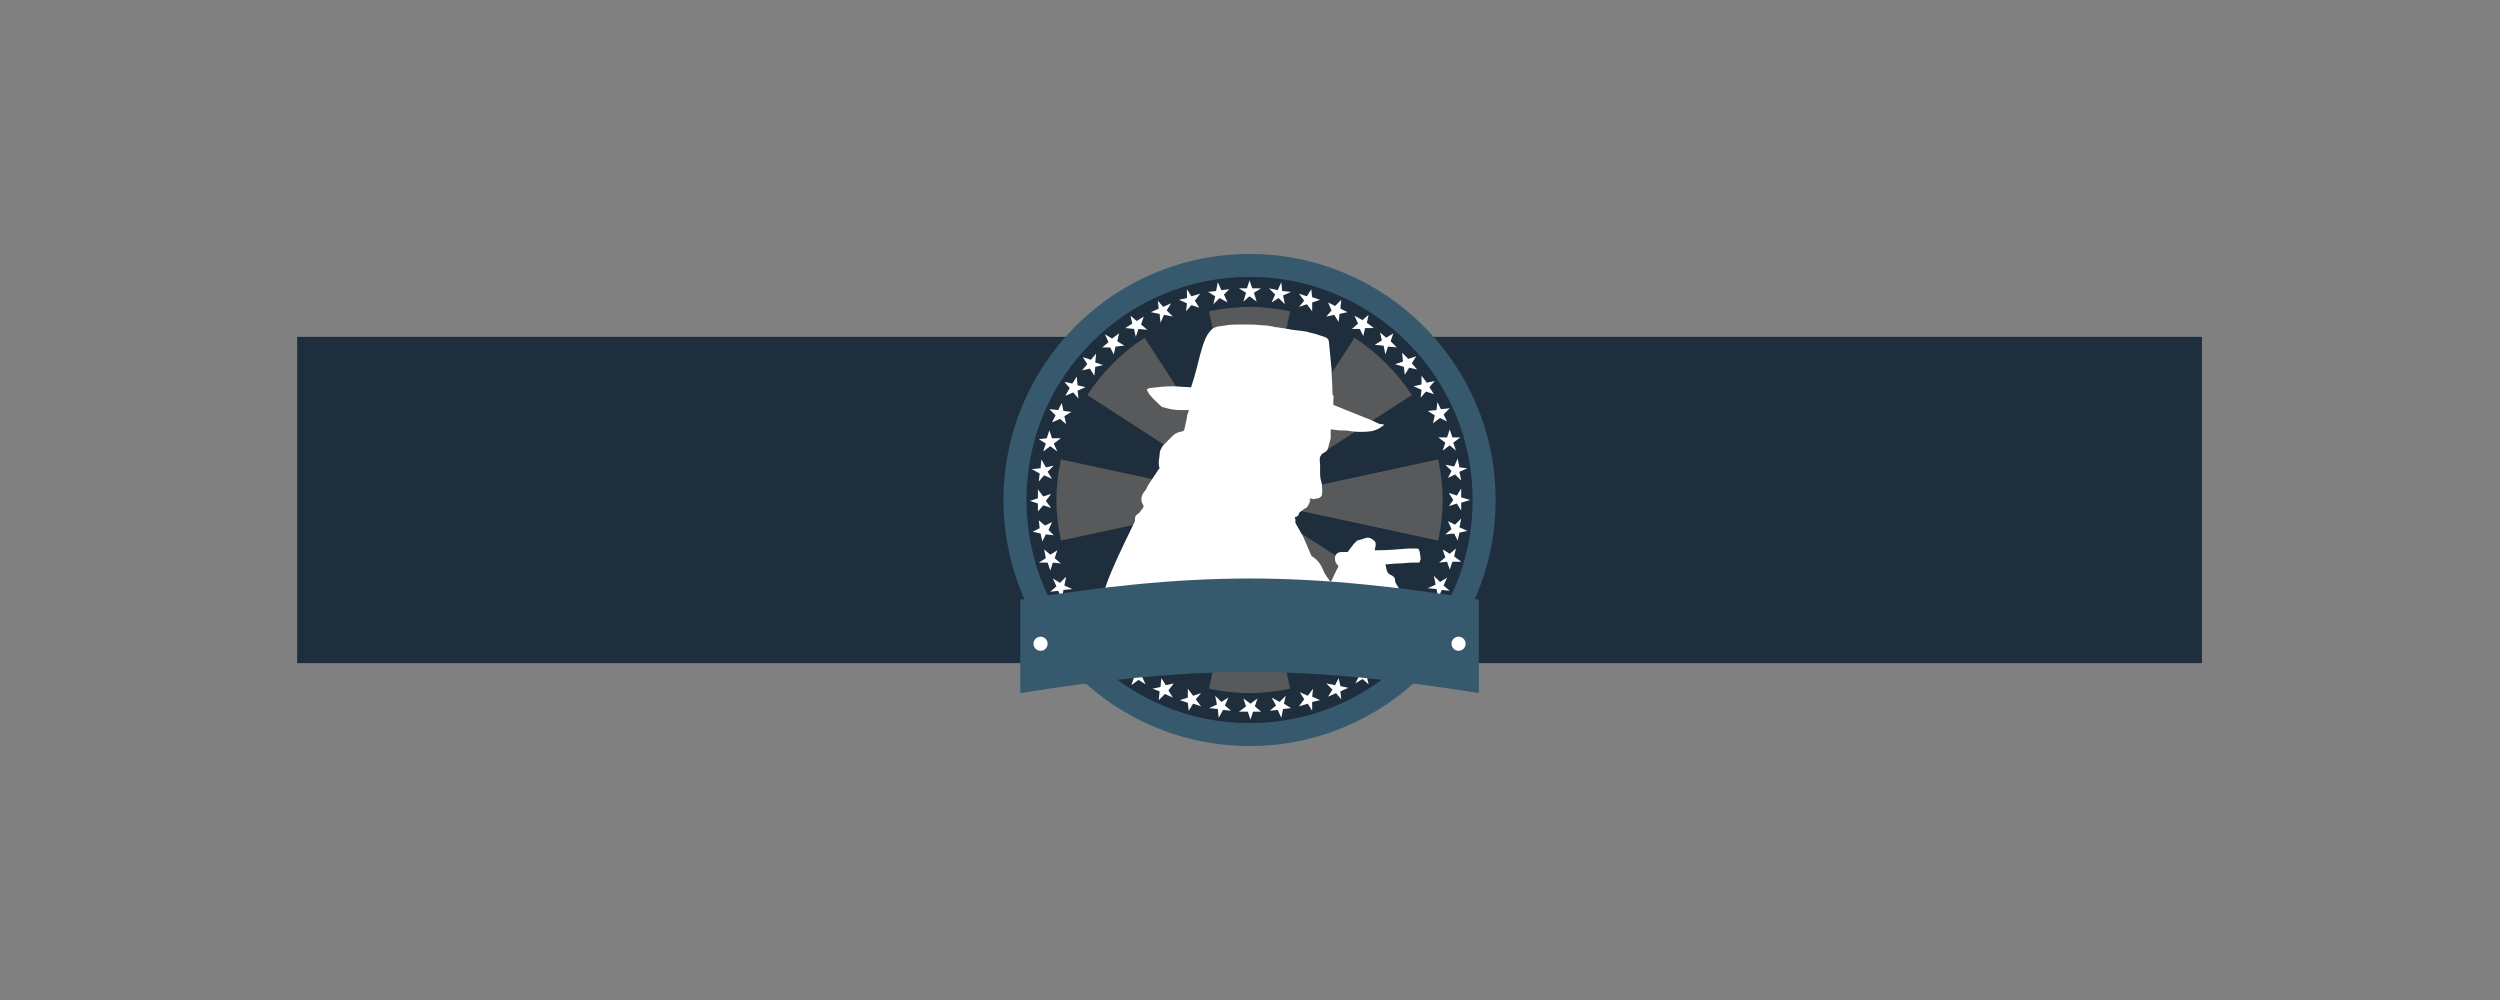 <?xml version="1.0" encoding="utf-8"?>
<!-- Generator: Adobe Illustrator 18.1.0, SVG Export Plug-In . SVG Version: 6.00 Build 0)  -->
<svg version="1.1" id="Layer_1" xmlns="http://www.w3.org/2000/svg" xmlns:xlink="http://www.w3.org/1999/xlink" x="0px" y="0px"
	 viewBox="0 0 283.5 113.4" enable-background="new 0 0 283.5 113.4" xml:space="preserve">
<rect x="0" y="0" width="283.5" height="113.4" fill="#808080" stroke="none"/>
<g id="band">
	<rect id="rect" x="33.7" y="38.2" fill-rule="evenodd" clip-rule="evenodd" fill="#1E2E3D" width="216" height="37"/>
	<path id="rer" fill-rule="evenodd" clip-rule="evenodd" fill="#37596E" d="M141.7,28.8c15.4,0,27.9,12.5,27.9,27.9
		c0,15.4-12.5,27.9-27.9,27.9c-15.4,0-27.9-12.5-27.9-27.9C113.8,41.3,126.3,28.8,141.7,28.8z"/>
	<circle id="cir" fill-rule="evenodd" clip-rule="evenodd" fill="#1E2E3D" cx="141.7" cy="56.7" r="25.3"/>
	<g id="fdfdsf">
		<path id="path" fill-rule="evenodd" clip-rule="evenodd" fill="#58595B" d="M141.7,34.8c1.6,0,3.1,0.2,4.6,0.5l-4.6,21.4l11.9-18.4
			c2.6,1.7,4.8,3.9,6.5,6.5l-18.4,11.9l21.4-4.6c0.3,1.5,0.5,3,0.5,4.6c0,1.6-0.2,3.1-0.5,4.6l-21.4-4.6l18.4,11.9
			c-1.7,2.6-3.9,4.8-6.5,6.5l-11.9-18.4l4.6,21.4c-1.5,0.3-3,0.5-4.6,0.5c-1.6,0-3.1-0.2-4.6-0.5l4.6-21.4l-11.9,18.4
			c-2.6-1.7-4.8-3.9-6.5-6.5l18.4-11.9l-21.4,4.6c-0.3-1.5-0.5-3-0.5-4.6c0-1.6,0.2-3.1,0.5-4.6l21.4,4.6l-18.4-11.9
			c1.7-2.6,3.9-4.8,6.5-6.5l11.9,18.4l-4.6-21.4C138.6,35,140.2,34.8,141.7,34.8z"/>
			</g>
		<g id="eererer">
			<path id="dsdsd" fill-rule="evenodd" clip-rule="evenodd" fill="#FFFFFF" d="M124.9,69.6c3.9,5.3,13.6,5.5,20.7,5.5c4.9,0,9.5-1.7,13.1-4.5c0,0,0,0,0,0c0-0.5,0-1.1,0-1.6
				c0-0.4,0-0.7,0-1.1c0-0.1,0-0.2,0-0.2c0.1-0.4,0.1-0.8-0.2-1.2c-0.1-0.2-0.3-0.4-0.3-0.7c0-0.3-0.2-0.5-0.5-0.6
				c-0.2-0.1-0.3-0.2-0.4-0.4c-0.1-0.3-0.1-0.5-0.2-0.8c0.4,0,0.9-0.1,1.4-0.1c0.6,0,1.2-0.1,1.7-0.1c0.2,0,0.3,0,0.5,0
				c0.2,0,0.3,0,0.3-0.1c0-0.1,0.1-0.2,0.1-0.3c0-0.3-0.1-0.6-0.1-0.8c0-0.1-0.1-0.2-0.1-0.3c0,0-0.1-0.1-0.2-0.1c-0.3,0-0.7,0-1,0
				c-1.2,0.1-2.3,0.2-3.5,0.2c-0.1,0-0.2,0-0.3,0c0-0.2,0.1-0.4,0.1-0.6c0-0.2,0-0.4-0.2-0.5c-0.2-0.2-0.5-0.4-0.9-0.3
				c-0.3,0.1-0.6,0.2-1,0.3c0,0,0,0-0.1,0.1c-0.1,0.1-0.2,0.2-0.3,0.3c-0.2,0.3-0.4,0.5-0.6,0.8c0,0-0.1,0.1-0.1,0.1
				c-0.2,0-0.5,0-0.7,0c-0.5,0-0.8,0.4-0.7,0.9c0,0.2,0.1,0.3,0.2,0.5c0.2,0.1,0.2,0.2,0.1,0.4c-0.3,0.5-0.5,1.1-0.8,1.6
				c0,0-0.1-0.1-0.1-0.1c-0.1-0.2-0.3-0.4-0.4-0.6c-0.1-0.1-0.1-0.2-0.2-0.3c-0.3-0.8-0.7-1.5-1.4-1.9c0,0-0.1-0.1-0.1-0.1
				c-0.1-0.2-0.2-0.5-0.3-0.7c-0.2-0.5-0.4-0.9-0.6-1.4c-0.3-0.5-0.6-1.1-0.9-1.6c0-0.1,0-0.2,0-0.3c0,0,0-0.1,0-0.1
				c-0.1-0.2-0.1-0.3,0.1-0.3c0.2-0.1,0.3-0.2,0.3-0.4c0,0,0-0.1,0.1-0.1c0.1-0.1,0.2-0.2,0.4-0.3c0,0,0-0.1,0.1-0.1
				c0.3-0.1,0.4-0.3,0.5-0.5c0-0.1,0.2-0.2,0.1-0.3c0-0.1,0.1-0.1,0.1-0.2c-0.2,0,0-0.2-0.1-0.2c0,0,0,0,0,0c0,0,0,0.1,0.1,0.1
				c0,0,0-0.1,0-0.1c0.1,0,0.2,0.1,0.3,0.1c0.2,0,0.4-0.1,0.6-0.1c0.2-0.1,0.4-0.2,0.4-0.4c0.1-0.4,0-0.8,0-1.2
				c-0.1-0.4-0.2-0.7-0.2-1.1c0-0.3,0-0.6,0-1c0-0.3-0.1-0.7,0-1c0.1-0.2,0.2-0.3,0.3-0.4c0.2-0.1,0.5-0.2,0.6-0.6
				c0.1-0.4,0.2-0.7,0.3-1.1c0-0.3,0-0.7,0-1c0,0,0,0,0.1,0c0.3,0,0.6,0.1,0.9,0.1c0.4,0,0.9,0,1.3,0.1c0.8,0.1,1.5,0.1,2.3,0
				c0.5-0.1,0.9-0.3,1.3-0.6c0.1,0,0.1-0.1,0.1-0.2c-0.1,0-0.1,0-0.2,0c-0.1,0-0.3,0-0.4-0.1c-0.3-0.1-0.6-0.3-0.9-0.4
				c-1-0.4-2-0.8-3-1.2c-0.4-0.2-0.8-0.3-1.2-0.5c0,0.2,0,0.3,0,0.4c0-0.3,0-0.6,0-1c0-0.2,0.1-0.4-0.1-0.6c0,0,0-0.1,0-0.1
				c0-0.9-0.1-1.8-0.1-2.7c-0.1-1.1-0.2-2.1-0.3-3.1c0-0.3-0.2-0.5-0.5-0.6c-0.6-0.2-1.2-0.4-1.7-0.5c-0.6-0.2-1.3-0.2-1.9-0.3
				c-0.2,0-0.4-0.1-0.6-0.1c-0.4-0.1-0.8-0.1-1.2-0.2c-0.2,0-0.3,0-0.5-0.1c-0.3,0-0.5-0.1-0.8-0.1c-0.5,0-1-0.1-1.5-0.1
				c-0.6,0-1.3,0-1.9,0c-0.6,0-1.2,0.1-1.8,0.2c-0.2,0-0.5,0.1-0.7,0.2c-0.3,0.2-0.5,0.5-0.7,0.8c-0.4,0.7-0.6,1.5-0.8,2.2
				c-0.3,1.2-0.6,2.4-1,3.6c0,0.1-0.1,0.2-0.2,0.1c-0.7,0-1.3-0.1-2-0.1c-0.8,0-1.6,0.1-2.5,0.2c-0.1,0-0.2,0.1-0.3,0.1
				c0,0-0.1,0.1,0,0.2c0.1,0.2,0.2,0.4,0.4,0.6c0.3,0.4,0.7,0.7,1.1,1.1c0.1,0.1,0.2,0.2,0.4,0.2c0.6,0.2,1.2,0.3,1.8,0.3
				c0.3,0,0.7,0,1,0c0,0.1,0,0.1,0,0.1c-0.1,0.2-0.2,0.5-0.2,0.7c-0.1,0.5-0.2,1-0.3,1.4c0,0.1-0.1,0.2-0.2,0.2
				c-0.1,0-0.2,0.1-0.4,0.1c-0.3,0.1-0.5,0.2-0.7,0.4c-0.2,0.2-0.4,0.4-0.6,0.6c-0.2,0.2-0.3,0.3-0.5,0.5c-0.2,0.3-0.4,0.6-0.4,1
				c0,0.3-0.1,0.6-0.1,0.9c0,0.2,0,0.5,0.1,0.7c0,0,0,0,0,0c0,0-0.1,0.1-0.1,0.1c-0.4,0.6-0.8,1.2-1.2,1.8c-0.1,0.2-0.2,0.5-0.4,0.7
				c-0.4,0.5-0.5,1-0.2,1.5c0.1,0.1,0.1,0.3,0,0.4c-0.1,0.1-0.2,0.3-0.3,0.4c0,0.1-0.2,0.2-0.3,0.3c-0.3,0.2-0.3,0.4-0.3,0.7
				c0,0,0,0,0,0.1C127.3,62.1,124.4,67.5,124.9,69.6z"/>
			</g>
			<g id="dsadasre">
				<polygon fill-rule="evenodd" clip-rule="evenodd" fill="#FFFFFF" points="145.3,32 145.4,33 146.4,33.1 145.5,33.5 145.7,34.5 
					145,33.8 144.2,34.3 144.6,33.4 143.9,32.7 144.9,32.9 				"/>
				<polygon fill-rule="evenodd" clip-rule="evenodd" fill="#FFFFFF" points="148.7,32.8 148.8,33.7 149.7,34 148.8,34.3 
					148.8,35.3 148.2,34.5 147.3,34.8 147.9,34.1 147.3,33.3 148.2,33.6 				"/>
				<polygon fill-rule="evenodd" clip-rule="evenodd" fill="#FFFFFF" points="152.1,34 152,35 152.8,35.4 151.9,35.6 151.8,36.5 
					151.3,35.7 150.4,35.9 151,35.2 150.6,34.3 151.4,34.7 				"/>
				<polygon fill-rule="evenodd" clip-rule="evenodd" fill="#FFFFFF" points="155.2,35.7 155,36.6 155.8,37.2 154.8,37.2 
					154.6,38.1 154.2,37.3 153.3,37.3 154,36.7 153.6,35.8 154.5,36.3 				"/>
				<polygon fill-rule="evenodd" clip-rule="evenodd" fill="#FFFFFF" points="158,37.8 157.7,38.7 158.4,39.4 157.4,39.3 
					157.1,40.2 156.9,39.2 155.9,39.1 156.7,38.6 156.5,37.7 157.2,38.3 				"/>
				<polygon fill-rule="evenodd" clip-rule="evenodd" fill="#FFFFFF" points="160.6,40.4 160.1,41.2 160.7,41.9 159.8,41.7 
					159.3,42.5 159.2,41.6 158.2,41.3 159.1,41 159,40 159.7,40.7 				"/>
				<polygon fill-rule="evenodd" clip-rule="evenodd" fill="#FFFFFF" points="162.7,43.2 162.1,43.9 162.6,44.7 161.7,44.4 
					161.1,45.1 161.2,44.2 160.3,43.8 161.2,43.6 161.2,42.6 161.8,43.4 				"/>
				<polygon fill-rule="evenodd" clip-rule="evenodd" fill="#FFFFFF" points="164.4,46.3 163.7,47 164.1,47.8 163.3,47.4 162.5,48 
					162.7,47.1 161.9,46.6 162.9,46.5 163,45.6 163.4,46.4 				"/>
				<polygon fill-rule="evenodd" clip-rule="evenodd" fill="#FFFFFF" points="165.6,49.6 164.8,50.2 165.1,51.1 164.4,50.5 
					163.6,51.1 163.9,50.2 163.1,49.6 164.1,49.6 164.4,48.7 164.7,49.6 				"/>
				<polygon fill-rule="evenodd" clip-rule="evenodd" fill="#FFFFFF" points="166.4,53.1 165.5,53.5 165.7,54.5 165,53.8 
					164.2,54.2 164.6,53.4 163.9,52.7 164.9,52.9 165.3,52 165.5,53 				"/>
				<polygon fill-rule="evenodd" clip-rule="evenodd" fill="#FFFFFF" points="166.7,56.7 165.7,57 165.7,57.9 165.2,57.1 
					164.3,57.4 164.8,56.7 164.3,55.9 165.2,56.2 165.7,55.4 165.7,56.4 				"/>
				<polygon fill-rule="evenodd" clip-rule="evenodd" fill="#FFFFFF" points="166.4,60.2 165.5,60.4 165.3,61.3 164.9,60.5 
					163.9,60.6 164.6,60 164.2,59.1 165,59.5 165.7,58.8 165.5,59.8 				"/>
				<polygon fill-rule="evenodd" clip-rule="evenodd" fill="#FFFFFF" points="165.7,63.7 164.7,63.7 164.4,64.6 164.1,63.7 
					163.2,63.8 163.9,63.2 163.6,62.3 164.4,62.8 165.1,62.2 164.9,63.1 				"/>
				<polygon fill-rule="evenodd" clip-rule="evenodd" fill="#FFFFFF" points="117.8,63.8 118.6,63.3 118.4,62.3 119.1,62.9 
					119.9,62.4 119.6,63.3 120.3,63.9 119.4,63.8 119.1,64.7 118.8,63.8 				"/>
				<polygon fill-rule="evenodd" clip-rule="evenodd" fill="#FFFFFF" points="117.1,60.3 117.9,59.9 117.8,59 118.5,59.6 
					119.3,59.2 118.9,60.1 119.5,60.7 118.6,60.6 118.2,61.4 118,60.5 				"/>
				<polygon fill-rule="evenodd" clip-rule="evenodd" fill="#FFFFFF" points="116.8,56.8 117.7,56.5 117.7,55.5 118.3,56.3 
					119.2,56 118.6,56.8 119.2,57.6 118.3,57.3 117.7,58 117.7,57.1 				"/>
				<polygon fill-rule="evenodd" clip-rule="evenodd" fill="#FFFFFF" points="117,53.2 118,53.1 118.1,52.1 118.6,53 119.5,52.8 
					118.8,53.5 119.3,54.3 118.4,53.9 117.8,54.6 117.9,53.7 				"/>
				<polygon fill-rule="evenodd" clip-rule="evenodd" fill="#FFFFFF" points="117.8,49.8 118.7,49.7 119,48.8 119.3,49.7 
					120.3,49.7 119.5,50.3 119.9,51.2 119.1,50.6 118.3,51.2 118.6,50.3 				"/>
				<polygon fill-rule="evenodd" clip-rule="evenodd" fill="#FFFFFF" points="119,46.4 120,46.5 120.4,45.7 120.6,46.6 121.5,46.7 
					120.7,47.2 120.9,48.1 120.2,47.5 119.3,47.9 119.7,47.1 				"/>
				<polygon fill-rule="evenodd" clip-rule="evenodd" fill="#FFFFFF" points="120.7,43.3 121.6,43.5 122.1,42.7 122.2,43.7 
					123.1,43.9 122.2,44.3 122.3,45.2 121.7,44.5 120.8,44.9 121.3,44 				"/>
				<polygon fill-rule="evenodd" clip-rule="evenodd" fill="#FFFFFF" points="122.8,40.5 123.7,40.8 124.3,40.1 124.2,41.1 
					125.1,41.4 124.2,41.6 124.1,42.6 123.6,41.8 122.7,42 123.3,41.3 				"/>
				<polygon fill-rule="evenodd" clip-rule="evenodd" fill="#FFFFFF" points="125.3,37.9 126.1,38.4 126.9,37.8 126.7,38.7 
					127.5,39.2 126.5,39.3 126.3,40.2 125.9,39.4 125,39.4 125.7,38.8 				"/>
				<polygon fill-rule="evenodd" clip-rule="evenodd" fill="#FFFFFF" points="128.2,35.8 128.9,36.4 129.7,35.9 129.4,36.8 
					130.1,37.4 129.1,37.3 128.8,38.2 128.6,37.3 127.6,37.2 128.4,36.7 				"/>
				<polygon fill-rule="evenodd" clip-rule="evenodd" fill="#FFFFFF" points="131.3,34.1 131.9,34.8 132.8,34.4 132.3,35.2 
					133,35.9 132,35.7 131.6,36.6 131.5,35.6 130.5,35.4 131.4,35 				"/>
				<polygon fill-rule="evenodd" clip-rule="evenodd" fill="#FFFFFF" points="134.6,32.8 135.1,33.6 136.1,33.3 135.5,34.1 
					136,34.9 135.1,34.6 134.5,35.3 134.6,34.4 133.7,34 134.6,33.8 				"/>
				<polygon fill-rule="evenodd" clip-rule="evenodd" fill="#FFFFFF" points="138.1,32 138.5,32.9 139.4,32.8 138.8,33.4 
					139.2,34.3 138.3,33.8 137.6,34.5 137.8,33.6 137,33.1 137.9,33 				"/>
				<polygon fill-rule="evenodd" clip-rule="evenodd" fill="#FFFFFF" points="164.4,67 163.5,66.9 163.1,67.8 162.9,66.8 
					161.9,66.7 162.8,66.3 162.6,65.3 163.3,66 164.1,65.5 163.7,66.4 				"/>
				<polygon fill-rule="evenodd" clip-rule="evenodd" fill="#FFFFFF" points="162.7,70.1 161.8,69.9 161.3,70.7 161.2,69.7 
					160.3,69.5 161.2,69.2 161.1,68.2 161.7,68.9 162.6,68.6 162.1,69.4 				"/>
				<polygon fill-rule="evenodd" clip-rule="evenodd" fill="#FFFFFF" points="160.6,73 159.7,72.6 159.1,73.3 159.2,72.4 158.3,72 
					159.2,71.8 159.3,70.8 159.8,71.7 160.7,71.4 160.1,72.2 				"/>
				<polygon fill-rule="evenodd" clip-rule="evenodd" fill="#FFFFFF" points="158.1,75.5 157.3,75 156.5,75.6 156.8,74.7 
					155.9,74.2 156.9,74.1 157.1,73.2 157.5,74.1 158.4,74 157.7,74.6 				"/>
				<polygon fill-rule="evenodd" clip-rule="evenodd" fill="#FFFFFF" points="155.2,77.6 154.5,77 153.7,77.5 154.1,76.7 
					153.3,76.1 154.3,76.1 154.6,75.2 154.8,76.1 155.8,76.2 155,76.7 				"/>
				<polygon fill-rule="evenodd" clip-rule="evenodd" fill="#FFFFFF" points="152.1,79.3 151.5,78.6 150.6,79 151.1,78.2 
					150.4,77.5 151.4,77.7 151.8,76.9 152,77.8 152.9,78 152,78.4 				"/>
				<polygon fill-rule="evenodd" clip-rule="evenodd" fill="#FFFFFF" points="148.8,80.6 148.3,79.8 147.3,80.1 147.9,79.3 
					147.4,78.5 148.3,78.9 148.9,78.1 148.8,79 149.7,79.4 148.8,79.6 				"/>
				<polygon fill-rule="evenodd" clip-rule="evenodd" fill="#FFFFFF" points="145.3,81.4 144.9,80.5 144,80.6 144.7,80 144.2,79.1 
					145.1,79.6 145.8,78.9 145.6,79.8 146.4,80.3 145.5,80.4 				"/>
				<polygon fill-rule="evenodd" clip-rule="evenodd" fill="#FFFFFF" points="138.2,81.4 138.1,80.4 137.1,80.3 138,79.9 
					137.8,78.9 138.5,79.6 139.3,79.1 138.9,80 139.6,80.6 138.7,80.5 				"/>
				<polygon fill-rule="evenodd" clip-rule="evenodd" fill="#FFFFFF" points="134.8,80.6 134.7,79.7 133.8,79.4 134.7,79.1 
					134.7,78.1 135.3,78.9 136.2,78.6 135.6,79.3 136.2,80.1 135.3,79.8 				"/>
				<polygon fill-rule="evenodd" clip-rule="evenodd" fill="#FFFFFF" points="131.4,79.4 131.5,78.4 130.7,78.1 131.6,77.9 
					131.7,76.9 132.2,77.7 133.1,77.5 132.5,78.3 133,79.1 132.1,78.7 				"/>
				<polygon fill-rule="evenodd" clip-rule="evenodd" fill="#FFFFFF" points="128.3,77.7 128.6,76.8 127.8,76.3 128.7,76.2 
					128.9,75.3 129.3,76.2 130.3,76.1 129.5,76.7 129.9,77.6 129.1,77.1 				"/>
				<polygon fill-rule="evenodd" clip-rule="evenodd" fill="#FFFFFF" points="125.5,75.6 125.8,74.7 125.1,74.1 126.1,74.2 
					126.4,73.3 126.7,74.2 127.6,74.3 126.8,74.8 127,75.7 126.3,75.1 				"/>
				<polygon fill-rule="evenodd" clip-rule="evenodd" fill="#FFFFFF" points="122.9,73.1 123.4,72.3 122.8,71.5 123.7,71.7 
					124.2,70.9 124.3,71.9 125.2,72.1 124.4,72.5 124.5,73.4 123.8,72.7 				"/>
				<polygon fill-rule="evenodd" clip-rule="evenodd" fill="#FFFFFF" points="120.8,70.2 121.4,69.5 120.9,68.7 121.8,69 
					122.4,68.3 122.3,69.3 123.2,69.6 122.3,69.8 122.3,70.8 121.7,70 				"/>
				<polygon fill-rule="evenodd" clip-rule="evenodd" fill="#FFFFFF" points="119.1,67.1 119.8,66.5 119.4,65.6 120.2,66.1 
					120.9,65.4 120.7,66.4 121.6,66.8 120.6,66.9 120.4,67.9 120,67 				"/>
				<polygon fill-rule="evenodd" clip-rule="evenodd" fill="#FFFFFF" points="141.7,31.8 142,32.7 143,32.7 142.2,33.2 142.5,34.2 
					141.7,33.6 141,34.2 141.3,33.2 140.5,32.7 141.4,32.7 				"/>
				<polygon fill-rule="evenodd" clip-rule="evenodd" fill="#FFFFFF" points="141.8,81.6 141.5,80.7 140.5,80.7 141.3,80.1 
					141,79.2 141.8,79.8 142.6,79.2 142.3,80.1 143,80.7 142.1,80.7 				"/>
			</g>
			<g id="dsadase">
				<path fill-rule="evenodd" clip-rule="evenodd" fill="#37596E" d="M115.7,68c8.7-1.4,17.3-2.4,26-2.4c8.7,0,17.3,1,26,2.4
					c0,1.8,0,3.5,0,5.3c0,1.8,0,3.5,0,5.3c-8.7-1.4-17.3-2.4-26-2.4c-8.7,0-17.3,1-26,2.4c0-1.8,0-3.5,0-5.3
					C115.7,71.5,115.7,69.8,115.7,68z"/>
			</g>
			<g id="dasrer">
				<circle fill-rule="evenodd" clip-rule="evenodd" fill="#FFFFFF" cx="118" cy="73" r="0.8"/>
				<circle fill-rule="evenodd" clip-rule="evenodd" fill="#FFFFFF" cx="165.4" cy="73" r="0.8"/>
			</g>
		
</g>
</svg>
